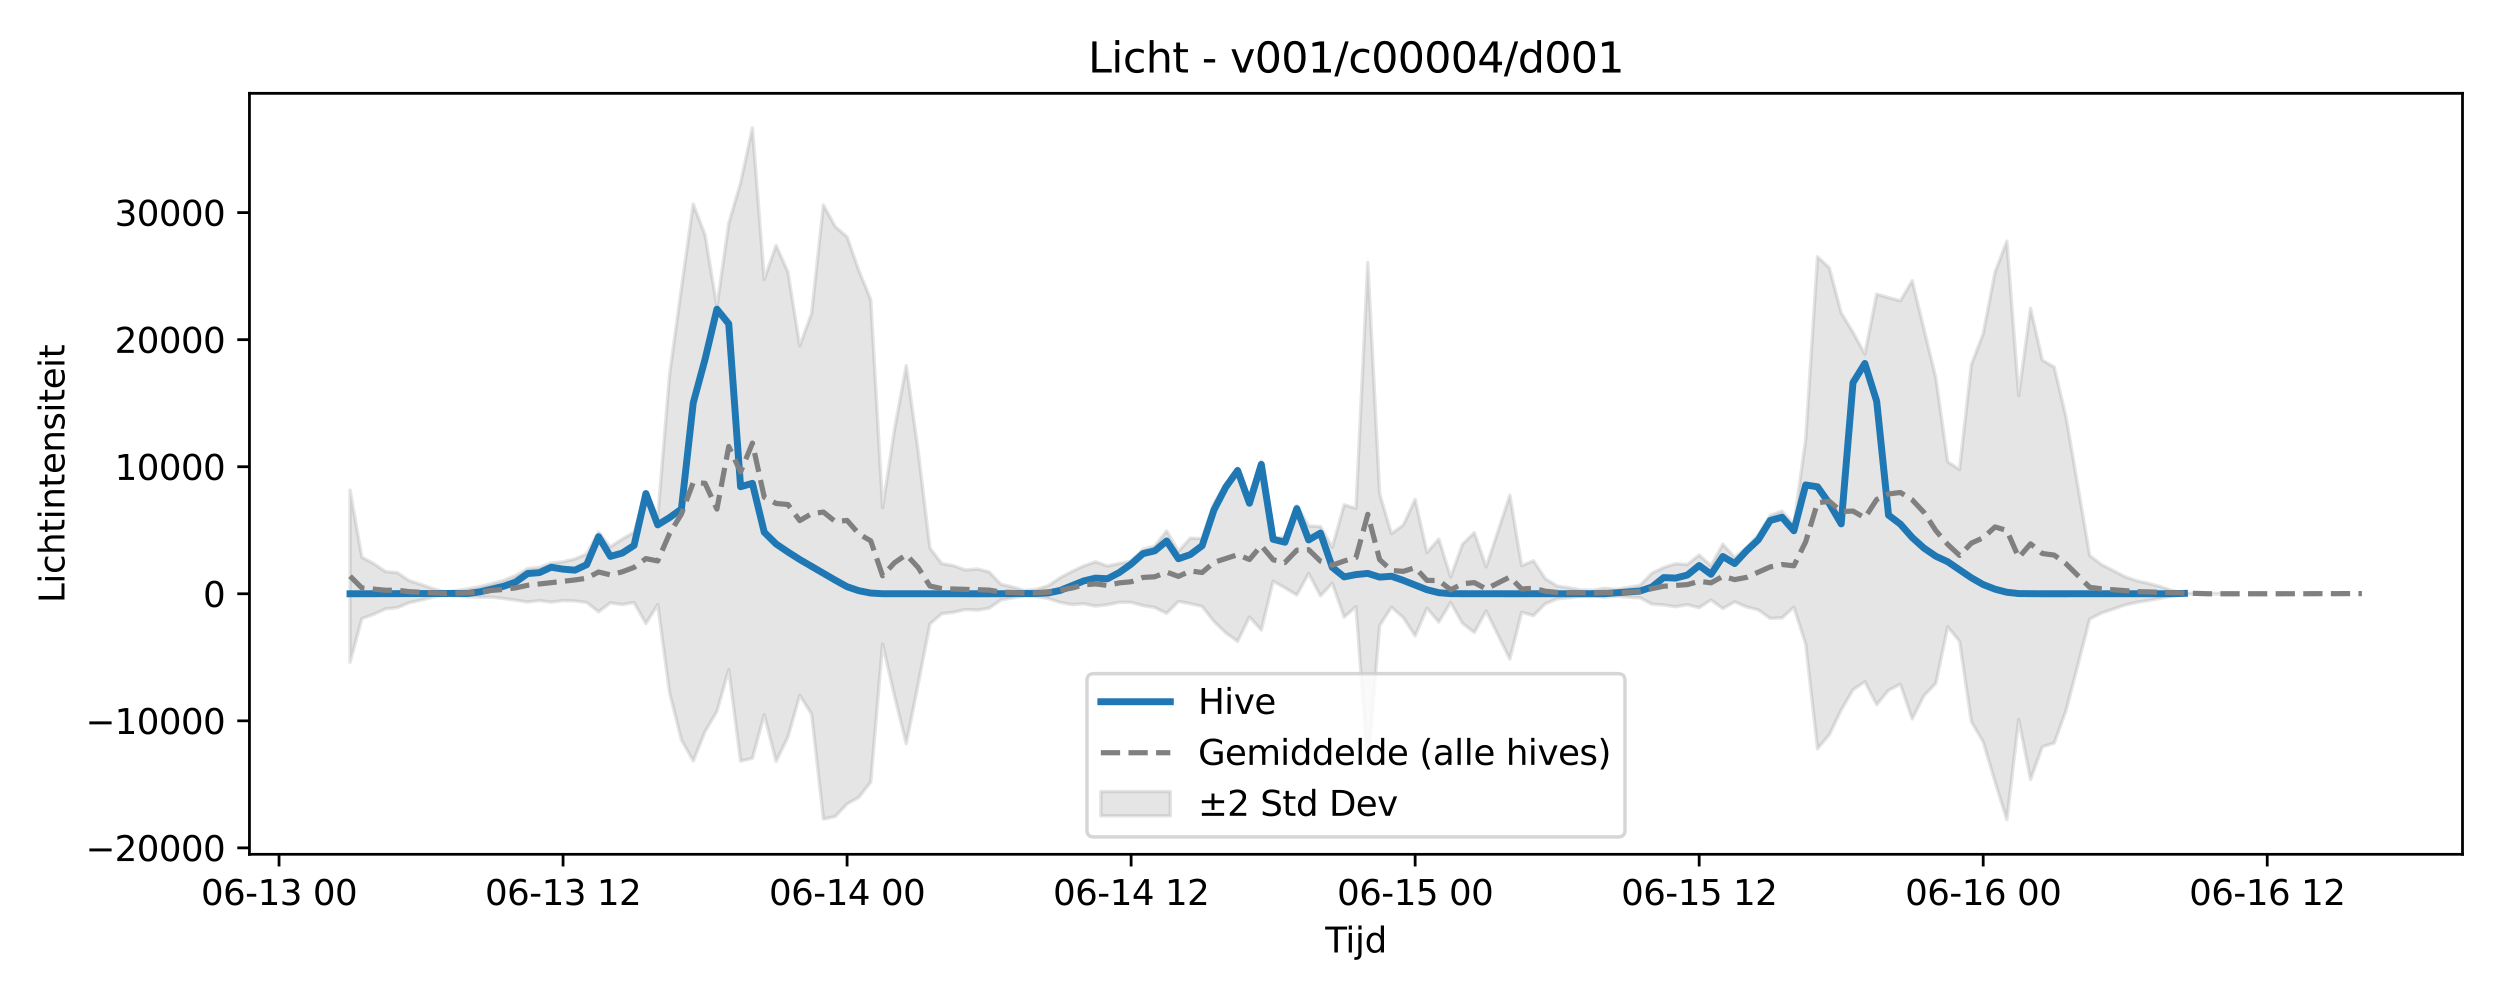 <?xml version="1.0" encoding="utf-8" standalone="no"?>
<!DOCTYPE svg PUBLIC "-//W3C//DTD SVG 1.1//EN"
  "http://www.w3.org/Graphics/SVG/1.1/DTD/svg11.dtd">
<svg xmlns:xlink="http://www.w3.org/1999/xlink" width="720pt" height="288pt" viewBox="0 0 720 288" xmlns="http://www.w3.org/2000/svg" version="1.1">
 <defs>
  <style type="text/css">*{stroke-linejoin: round; stroke-linecap: butt}</style>
 </defs>
 <g id="figure_1">
  <g id="patch_1">
   <path d="M 0 288 
L 720 288 
L 720 0 
L 0 0 
z
" style="fill: #ffffff"/>
  </g>
  <g id="axes_1">
   <g id="patch_2">
    <path d="M 71.84 246.04 
L 709.2 246.04 
L 709.2 26.88 
L 71.84 26.88 
z
" style="fill: #ffffff"/>
   </g>
   <g id="FillBetweenPolyCollection_1">
    <defs>
     <path id="mb78b9fa7a9" d="M 100.811 -146.852 
L 100.811 -97.282 
L 104.219 -109.828 
L 107.628 -111.067 
L 111.036 -112.64 
L 114.444 -112.983 
L 117.853 -114.409 
L 121.261 -115.175 
L 124.669 -116.007 
L 128.078 -116.716 
L 131.486 -116.398 
L 134.894 -116.103 
L 138.303 -116.001 
L 141.711 -116.004 
L 145.119 -115.608 
L 148.528 -115.15 
L 151.936 -114.607 
L 155.344 -115.034 
L 158.753 -114.586 
L 162.161 -115.025 
L 165.569 -114.914 
L 168.978 -114.485 
L 172.386 -111.802 
L 175.794 -114.393 
L 179.203 -113.871 
L 182.611 -114.471 
L 186.019 -108.402 
L 189.428 -113.844 
L 192.836 -88.526 
L 196.244 -74.927 
L 199.653 -68.831 
L 203.061 -77.322 
L 206.47 -83.095 
L 209.878 -95.159 
L 213.286 -68.815 
L 216.695 -69.615 
L 220.103 -82.157 
L 223.511 -68.717 
L 226.92 -75.696 
L 230.328 -87.739 
L 233.736 -82.357 
L 237.145 -52.114 
L 240.553 -52.85 
L 243.961 -56.476 
L 247.37 -58.406 
L 250.778 -62.764 
L 254.186 -102.553 
L 257.595 -87.657 
L 261.003 -73.811 
L 264.411 -90.868 
L 267.82 -108.293 
L 271.228 -111.249 
L 274.636 -111.657 
L 278.045 -112.465 
L 281.453 -112.277 
L 284.861 -112.837 
L 288.27 -115.204 
L 291.678 -115.826 
L 295.086 -116.408 
L 298.495 -116.193 
L 301.903 -115.619 
L 305.311 -114.51 
L 308.72 -113.882 
L 312.128 -114.115 
L 315.536 -113.449 
L 318.945 -113.812 
L 322.353 -114.546 
L 325.761 -114.527 
L 329.17 -113.594 
L 332.578 -113.034 
L 335.987 -111.357 
L 339.395 -114.795 
L 342.803 -114.133 
L 346.212 -113.36 
L 349.62 -109.018 
L 353.028 -105.74 
L 356.437 -103.287 
L 359.845 -110.305 
L 363.253 -106.567 
L 366.662 -120.597 
L 370.07 -118.691 
L 373.478 -116.632 
L 376.887 -122.823 
L 380.295 -116.417 
L 383.703 -120.019 
L 387.112 -110.26 
L 390.52 -113.27 
L 393.928 -67.323 
L 397.337 -107.828 
L 400.745 -113.127 
L 404.153 -110.115 
L 407.562 -104.866 
L 410.97 -112.834 
L 414.378 -108.847 
L 417.787 -114.494 
L 421.195 -108.473 
L 424.603 -105.835 
L 428.012 -112.025 
L 431.42 -105.126 
L 434.828 -98.221 
L 438.237 -111.646 
L 441.645 -110.712 
L 445.053 -114.119 
L 448.462 -115.518 
L 451.87 -115.862 
L 455.279 -116.3 
L 458.687 -116.429 
L 462.095 -116.037 
L 465.504 -116.308 
L 468.912 -116.024 
L 472.32 -115.837 
L 475.729 -114.032 
L 479.137 -113.764 
L 482.545 -113.264 
L 485.954 -113.837 
L 489.362 -112.989 
L 492.77 -115.201 
L 496.179 -112.732 
L 499.587 -114.671 
L 502.995 -113.214 
L 506.404 -112.343 
L 509.812 -109.905 
L 513.22 -110.032 
L 516.629 -113.126 
L 520.037 -102.522 
L 523.445 -72.358 
L 526.854 -76.423 
L 530.262 -83.498 
L 533.67 -89.34 
L 537.079 -91.664 
L 540.487 -85.027 
L 543.895 -89.199 
L 547.304 -90.948 
L 550.712 -80.945 
L 554.12 -87.661 
L 557.529 -91.208 
L 560.937 -107.455 
L 564.345 -103.319 
L 567.754 -80.175 
L 571.162 -74.315 
L 574.57 -62.859 
L 577.979 -51.922 
L 581.387 -80.749 
L 584.796 -63.518 
L 588.204 -72.924 
L 591.612 -73.999 
L 595.021 -83.41 
L 598.429 -96.496 
L 601.837 -109.714 
L 605.246 -111.455 
L 608.654 -112.597 
L 612.062 -113.771 
L 615.471 -114.54 
L 618.879 -115.073 
L 622.287 -115.706 
L 625.696 -116.449 
L 629.104 -116.897 
L 632.512 -116.987 
L 635.921 -116.985 
L 639.329 -116.941 
L 642.737 -116.976 
L 642.737 -117.032 
L 642.737 -117.032 
L 639.329 -117.089 
L 635.921 -117.009 
L 632.512 -117.006 
L 629.104 -117.231 
L 625.696 -117.88 
L 622.287 -119.023 
L 618.879 -119.945 
L 615.471 -120.715 
L 612.062 -121.87 
L 608.654 -123.647 
L 605.246 -125.374 
L 601.837 -128.009 
L 598.429 -148.009 
L 595.021 -167.841 
L 591.612 -182.27 
L 588.204 -184.25 
L 584.796 -199.224 
L 581.387 -174.085 
L 577.979 -218.525 
L 574.57 -209.624 
L 571.162 -191.938 
L 567.754 -182.992 
L 564.345 -152.771 
L 560.937 -154.982 
L 557.529 -179.134 
L 554.12 -193.163 
L 550.712 -207.154 
L 547.304 -201.388 
L 543.895 -202.279 
L 540.487 -203.268 
L 537.079 -186.039 
L 533.67 -192.27 
L 530.262 -197.89 
L 526.854 -210.835 
L 523.445 -214.059 
L 520.037 -161.422 
L 516.629 -136.971 
L 513.22 -140.811 
L 509.812 -139.556 
L 506.404 -134.033 
L 502.995 -130.223 
L 499.587 -127.481 
L 496.179 -131.285 
L 492.77 -125.094 
L 489.362 -128.168 
L 485.954 -125.429 
L 482.545 -125.637 
L 479.137 -124.562 
L 475.729 -122.905 
L 472.32 -119.403 
L 468.912 -118.825 
L 465.504 -118.254 
L 462.095 -118.574 
L 458.687 -118.008 
L 455.279 -118.11 
L 451.87 -118.717 
L 448.462 -119.227 
L 445.053 -121.343 
L 441.645 -126.498 
L 438.237 -125.085 
L 434.828 -145.397 
L 431.42 -134.981 
L 428.012 -124.755 
L 424.603 -134.585 
L 421.195 -131.283 
L 417.787 -121.802 
L 414.378 -132.756 
L 410.97 -128.858 
L 407.562 -144.171 
L 404.153 -136.782 
L 400.745 -134.305 
L 397.337 -145.815 
L 393.928 -212.404 
L 390.52 -141.585 
L 387.112 -142.604 
L 383.703 -130.409 
L 380.295 -136.338 
L 376.887 -136.565 
L 373.478 -142.457 
L 370.07 -133.342 
L 366.662 -132.97 
L 363.253 -155.178 
L 359.845 -143.417 
L 356.437 -153.21 
L 353.028 -148.602 
L 349.62 -143.059 
L 346.212 -132.862 
L 342.803 -132.995 
L 339.395 -129.194 
L 335.987 -135.124 
L 332.578 -130.746 
L 329.17 -129.803 
L 325.761 -126.371 
L 322.353 -125.733 
L 318.945 -124.98 
L 315.536 -126.221 
L 312.128 -125.012 
L 308.72 -123.407 
L 305.311 -121.597 
L 301.903 -119.325 
L 298.495 -118.283 
L 295.086 -117.918 
L 291.678 -118.929 
L 288.27 -119.719 
L 284.861 -123.284 
L 281.453 -124.131 
L 278.045 -123.845 
L 274.636 -125.068 
L 271.228 -125.685 
L 267.82 -130.17 
L 264.411 -158.275 
L 261.003 -182.695 
L 257.595 -164.187 
L 254.186 -141.786 
L 250.778 -201.685 
L 247.37 -210.047 
L 243.961 -219.761 
L 240.553 -222.739 
L 237.145 -228.947 
L 233.736 -197.763 
L 230.328 -188.39 
L 226.92 -209.694 
L 223.511 -217.291 
L 220.103 -207.518 
L 216.695 -251.158 
L 213.286 -235.33 
L 209.878 -223.653 
L 206.47 -199.673 
L 203.061 -220.295 
L 199.653 -229.239 
L 196.244 -204.941 
L 192.836 -180.18 
L 189.428 -139.042 
L 186.019 -145.845 
L 182.611 -134.733 
L 179.203 -132.755 
L 175.794 -130.493 
L 172.386 -134.732 
L 168.978 -128.459 
L 165.569 -127.032 
L 162.161 -126.207 
L 158.753 -125.833 
L 155.344 -124.583 
L 151.936 -124.26 
L 148.528 -122.249 
L 145.119 -120.879 
L 141.711 -119.949 
L 138.303 -119.041 
L 134.894 -118.452 
L 131.486 -117.914 
L 128.078 -117.494 
L 124.669 -118.482 
L 121.261 -119.662 
L 117.853 -120.783 
L 114.444 -123.062 
L 111.036 -123.377 
L 107.628 -125.683 
L 104.219 -127.506 
L 100.811 -146.852 
z
" style="stroke: #808080; stroke-opacity: 0.2"/>
    </defs>
    <g clip-path="url(#p5bc44a5dd1)">
     <use xlink:href="#mb78b9fa7a9" x="0" y="288" style="fill: #808080; fill-opacity: 0.2; stroke: #808080; stroke-opacity: 0.2"/>
    </g>
   </g>
   <g id="matplotlib.axis_1">
    <g id="xtick_1">
     <g id="line2d_1">
      <defs>
       <path id="m97592a1651" d="M 0 0 
L 0 3.5 
" style="stroke: #000000; stroke-width: 0.8"/>
      </defs>
      <g>
       <use xlink:href="#m97592a1651" x="80.361" y="246.04" style="stroke: #000000; stroke-width: 0.8"/>
      </g>
     </g>
     <g id="text_1">
      <!-- 06-13 00 -->
      <g transform="translate(57.88 260.638) scale(0.1 -0.1)">
       <defs>
        <path id="DejaVuSans-30" d="M 2034 4250 
Q 1547 4250 1301 3770 
Q 1056 3291 1056 2328 
Q 1056 1369 1301 889 
Q 1547 409 2034 409 
Q 2525 409 2770 889 
Q 3016 1369 3016 2328 
Q 3016 3291 2770 3770 
Q 2525 4250 2034 4250 
z
M 2034 4750 
Q 2819 4750 3233 4129 
Q 3647 3509 3647 2328 
Q 3647 1150 3233 529 
Q 2819 -91 2034 -91 
Q 1250 -91 836 529 
Q 422 1150 422 2328 
Q 422 3509 836 4129 
Q 1250 4750 2034 4750 
z
" transform="scale(0.016)"/>
        <path id="DejaVuSans-36" d="M 2113 2584 
Q 1688 2584 1439 2293 
Q 1191 2003 1191 1497 
Q 1191 994 1439 701 
Q 1688 409 2113 409 
Q 2538 409 2786 701 
Q 3034 994 3034 1497 
Q 3034 2003 2786 2293 
Q 2538 2584 2113 2584 
z
M 3366 4563 
L 3366 3988 
Q 3128 4100 2886 4159 
Q 2644 4219 2406 4219 
Q 1781 4219 1451 3797 
Q 1122 3375 1075 2522 
Q 1259 2794 1537 2939 
Q 1816 3084 2150 3084 
Q 2853 3084 3261 2657 
Q 3669 2231 3669 1497 
Q 3669 778 3244 343 
Q 2819 -91 2113 -91 
Q 1303 -91 875 529 
Q 447 1150 447 2328 
Q 447 3434 972 4092 
Q 1497 4750 2381 4750 
Q 2619 4750 2861 4703 
Q 3103 4656 3366 4563 
z
" transform="scale(0.016)"/>
        <path id="DejaVuSans-2d" d="M 313 2009 
L 1997 2009 
L 1997 1497 
L 313 1497 
L 313 2009 
z
" transform="scale(0.016)"/>
        <path id="DejaVuSans-31" d="M 794 531 
L 1825 531 
L 1825 4091 
L 703 3866 
L 703 4441 
L 1819 4666 
L 2450 4666 
L 2450 531 
L 3481 531 
L 3481 0 
L 794 0 
L 794 531 
z
" transform="scale(0.016)"/>
        <path id="DejaVuSans-33" d="M 2597 2516 
Q 3050 2419 3304 2112 
Q 3559 1806 3559 1356 
Q 3559 666 3084 287 
Q 2609 -91 1734 -91 
Q 1441 -91 1130 -33 
Q 819 25 488 141 
L 488 750 
Q 750 597 1062 519 
Q 1375 441 1716 441 
Q 2309 441 2620 675 
Q 2931 909 2931 1356 
Q 2931 1769 2642 2001 
Q 2353 2234 1838 2234 
L 1294 2234 
L 1294 2753 
L 1863 2753 
Q 2328 2753 2575 2939 
Q 2822 3125 2822 3475 
Q 2822 3834 2567 4026 
Q 2313 4219 1838 4219 
Q 1578 4219 1281 4162 
Q 984 4106 628 3988 
L 628 4550 
Q 988 4650 1302 4700 
Q 1616 4750 1894 4750 
Q 2613 4750 3031 4423 
Q 3450 4097 3450 3541 
Q 3450 3153 3228 2886 
Q 3006 2619 2597 2516 
z
" transform="scale(0.016)"/>
        <path id="DejaVuSans-20" transform="scale(0.016)"/>
       </defs>
       <use xlink:href="#DejaVuSans-30"/>
       <use xlink:href="#DejaVuSans-36" transform="translate(63.623 0)"/>
       <use xlink:href="#DejaVuSans-2d" transform="translate(127.246 0)"/>
       <use xlink:href="#DejaVuSans-31" transform="translate(163.33 0)"/>
       <use xlink:href="#DejaVuSans-33" transform="translate(226.953 0)"/>
       <use xlink:href="#DejaVuSans-20" transform="translate(290.576 0)"/>
       <use xlink:href="#DejaVuSans-30" transform="translate(322.363 0)"/>
       <use xlink:href="#DejaVuSans-30" transform="translate(385.986 0)"/>
      </g>
     </g>
    </g>
    <g id="xtick_2">
     <g id="line2d_2">
      <g>
       <use xlink:href="#m97592a1651" x="162.161" y="246.04" style="stroke: #000000; stroke-width: 0.8"/>
      </g>
     </g>
     <g id="text_2">
      <!-- 06-13 12 -->
      <g transform="translate(139.681 260.638) scale(0.1 -0.1)">
       <defs>
        <path id="DejaVuSans-32" d="M 1228 531 
L 3431 531 
L 3431 0 
L 469 0 
L 469 531 
Q 828 903 1448 1529 
Q 2069 2156 2228 2338 
Q 2531 2678 2651 2914 
Q 2772 3150 2772 3378 
Q 2772 3750 2511 3984 
Q 2250 4219 1831 4219 
Q 1534 4219 1204 4116 
Q 875 4013 500 3803 
L 500 4441 
Q 881 4594 1212 4672 
Q 1544 4750 1819 4750 
Q 2544 4750 2975 4387 
Q 3406 4025 3406 3419 
Q 3406 3131 3298 2873 
Q 3191 2616 2906 2266 
Q 2828 2175 2409 1742 
Q 1991 1309 1228 531 
z
" transform="scale(0.016)"/>
       </defs>
       <use xlink:href="#DejaVuSans-30"/>
       <use xlink:href="#DejaVuSans-36" transform="translate(63.623 0)"/>
       <use xlink:href="#DejaVuSans-2d" transform="translate(127.246 0)"/>
       <use xlink:href="#DejaVuSans-31" transform="translate(163.33 0)"/>
       <use xlink:href="#DejaVuSans-33" transform="translate(226.953 0)"/>
       <use xlink:href="#DejaVuSans-20" transform="translate(290.576 0)"/>
       <use xlink:href="#DejaVuSans-31" transform="translate(322.363 0)"/>
       <use xlink:href="#DejaVuSans-32" transform="translate(385.986 0)"/>
      </g>
     </g>
    </g>
    <g id="xtick_3">
     <g id="line2d_3">
      <g>
       <use xlink:href="#m97592a1651" x="243.961" y="246.04" style="stroke: #000000; stroke-width: 0.8"/>
      </g>
     </g>
     <g id="text_3">
      <!-- 06-14 00 -->
      <g transform="translate(221.481 260.638) scale(0.1 -0.1)">
       <defs>
        <path id="DejaVuSans-34" d="M 2419 4116 
L 825 1625 
L 2419 1625 
L 2419 4116 
z
M 2253 4666 
L 3047 4666 
L 3047 1625 
L 3713 1625 
L 3713 1100 
L 3047 1100 
L 3047 0 
L 2419 0 
L 2419 1100 
L 313 1100 
L 313 1709 
L 2253 4666 
z
" transform="scale(0.016)"/>
       </defs>
       <use xlink:href="#DejaVuSans-30"/>
       <use xlink:href="#DejaVuSans-36" transform="translate(63.623 0)"/>
       <use xlink:href="#DejaVuSans-2d" transform="translate(127.246 0)"/>
       <use xlink:href="#DejaVuSans-31" transform="translate(163.33 0)"/>
       <use xlink:href="#DejaVuSans-34" transform="translate(226.953 0)"/>
       <use xlink:href="#DejaVuSans-20" transform="translate(290.576 0)"/>
       <use xlink:href="#DejaVuSans-30" transform="translate(322.363 0)"/>
       <use xlink:href="#DejaVuSans-30" transform="translate(385.986 0)"/>
      </g>
     </g>
    </g>
    <g id="xtick_4">
     <g id="line2d_4">
      <g>
       <use xlink:href="#m97592a1651" x="325.761" y="246.04" style="stroke: #000000; stroke-width: 0.8"/>
      </g>
     </g>
     <g id="text_4">
      <!-- 06-14 12 -->
      <g transform="translate(303.281 260.638) scale(0.1 -0.1)">
       <use xlink:href="#DejaVuSans-30"/>
       <use xlink:href="#DejaVuSans-36" transform="translate(63.623 0)"/>
       <use xlink:href="#DejaVuSans-2d" transform="translate(127.246 0)"/>
       <use xlink:href="#DejaVuSans-31" transform="translate(163.33 0)"/>
       <use xlink:href="#DejaVuSans-34" transform="translate(226.953 0)"/>
       <use xlink:href="#DejaVuSans-20" transform="translate(290.576 0)"/>
       <use xlink:href="#DejaVuSans-31" transform="translate(322.363 0)"/>
       <use xlink:href="#DejaVuSans-32" transform="translate(385.986 0)"/>
      </g>
     </g>
    </g>
    <g id="xtick_5">
     <g id="line2d_5">
      <g>
       <use xlink:href="#m97592a1651" x="407.562" y="246.04" style="stroke: #000000; stroke-width: 0.8"/>
      </g>
     </g>
     <g id="text_5">
      <!-- 06-15 00 -->
      <g transform="translate(385.081 260.638) scale(0.1 -0.1)">
       <defs>
        <path id="DejaVuSans-35" d="M 691 4666 
L 3169 4666 
L 3169 4134 
L 1269 4134 
L 1269 2991 
Q 1406 3038 1543 3061 
Q 1681 3084 1819 3084 
Q 2600 3084 3056 2656 
Q 3513 2228 3513 1497 
Q 3513 744 3044 326 
Q 2575 -91 1722 -91 
Q 1428 -91 1123 -41 
Q 819 9 494 109 
L 494 744 
Q 775 591 1075 516 
Q 1375 441 1709 441 
Q 2250 441 2565 725 
Q 2881 1009 2881 1497 
Q 2881 1984 2565 2268 
Q 2250 2553 1709 2553 
Q 1456 2553 1204 2497 
Q 953 2441 691 2322 
L 691 4666 
z
" transform="scale(0.016)"/>
       </defs>
       <use xlink:href="#DejaVuSans-30"/>
       <use xlink:href="#DejaVuSans-36" transform="translate(63.623 0)"/>
       <use xlink:href="#DejaVuSans-2d" transform="translate(127.246 0)"/>
       <use xlink:href="#DejaVuSans-31" transform="translate(163.33 0)"/>
       <use xlink:href="#DejaVuSans-35" transform="translate(226.953 0)"/>
       <use xlink:href="#DejaVuSans-20" transform="translate(290.576 0)"/>
       <use xlink:href="#DejaVuSans-30" transform="translate(322.363 0)"/>
       <use xlink:href="#DejaVuSans-30" transform="translate(385.986 0)"/>
      </g>
     </g>
    </g>
    <g id="xtick_6">
     <g id="line2d_6">
      <g>
       <use xlink:href="#m97592a1651" x="489.362" y="246.04" style="stroke: #000000; stroke-width: 0.8"/>
      </g>
     </g>
     <g id="text_6">
      <!-- 06-15 12 -->
      <g transform="translate(466.881 260.638) scale(0.1 -0.1)">
       <use xlink:href="#DejaVuSans-30"/>
       <use xlink:href="#DejaVuSans-36" transform="translate(63.623 0)"/>
       <use xlink:href="#DejaVuSans-2d" transform="translate(127.246 0)"/>
       <use xlink:href="#DejaVuSans-31" transform="translate(163.33 0)"/>
       <use xlink:href="#DejaVuSans-35" transform="translate(226.953 0)"/>
       <use xlink:href="#DejaVuSans-20" transform="translate(290.576 0)"/>
       <use xlink:href="#DejaVuSans-31" transform="translate(322.363 0)"/>
       <use xlink:href="#DejaVuSans-32" transform="translate(385.986 0)"/>
      </g>
     </g>
    </g>
    <g id="xtick_7">
     <g id="line2d_7">
      <g>
       <use xlink:href="#m97592a1651" x="571.162" y="246.04" style="stroke: #000000; stroke-width: 0.8"/>
      </g>
     </g>
     <g id="text_7">
      <!-- 06-16 00 -->
      <g transform="translate(548.682 260.638) scale(0.1 -0.1)">
       <use xlink:href="#DejaVuSans-30"/>
       <use xlink:href="#DejaVuSans-36" transform="translate(63.623 0)"/>
       <use xlink:href="#DejaVuSans-2d" transform="translate(127.246 0)"/>
       <use xlink:href="#DejaVuSans-31" transform="translate(163.33 0)"/>
       <use xlink:href="#DejaVuSans-36" transform="translate(226.953 0)"/>
       <use xlink:href="#DejaVuSans-20" transform="translate(290.576 0)"/>
       <use xlink:href="#DejaVuSans-30" transform="translate(322.363 0)"/>
       <use xlink:href="#DejaVuSans-30" transform="translate(385.986 0)"/>
      </g>
     </g>
    </g>
    <g id="xtick_8">
     <g id="line2d_8">
      <g>
       <use xlink:href="#m97592a1651" x="652.962" y="246.04" style="stroke: #000000; stroke-width: 0.8"/>
      </g>
     </g>
     <g id="text_8">
      <!-- 06-16 12 -->
      <g transform="translate(630.482 260.638) scale(0.1 -0.1)">
       <use xlink:href="#DejaVuSans-30"/>
       <use xlink:href="#DejaVuSans-36" transform="translate(63.623 0)"/>
       <use xlink:href="#DejaVuSans-2d" transform="translate(127.246 0)"/>
       <use xlink:href="#DejaVuSans-31" transform="translate(163.33 0)"/>
       <use xlink:href="#DejaVuSans-36" transform="translate(226.953 0)"/>
       <use xlink:href="#DejaVuSans-20" transform="translate(290.576 0)"/>
       <use xlink:href="#DejaVuSans-31" transform="translate(322.363 0)"/>
       <use xlink:href="#DejaVuSans-32" transform="translate(385.986 0)"/>
      </g>
     </g>
    </g>
    <g id="text_9">
     <!-- Tijd -->
     <g transform="translate(381.67 274.317) scale(0.1 -0.1)">
      <defs>
       <path id="DejaVuSans-54" d="M -19 4666 
L 3928 4666 
L 3928 4134 
L 2272 4134 
L 2272 0 
L 1638 0 
L 1638 4134 
L -19 4134 
L -19 4666 
z
" transform="scale(0.016)"/>
       <path id="DejaVuSans-69" d="M 603 3500 
L 1178 3500 
L 1178 0 
L 603 0 
L 603 3500 
z
M 603 4863 
L 1178 4863 
L 1178 4134 
L 603 4134 
L 603 4863 
z
" transform="scale(0.016)"/>
       <path id="DejaVuSans-6a" d="M 603 3500 
L 1178 3500 
L 1178 -63 
Q 1178 -731 923 -1031 
Q 669 -1331 103 -1331 
L -116 -1331 
L -116 -844 
L 38 -844 
Q 366 -844 484 -692 
Q 603 -541 603 -63 
L 603 3500 
z
M 603 4863 
L 1178 4863 
L 1178 4134 
L 603 4134 
L 603 4863 
z
" transform="scale(0.016)"/>
       <path id="DejaVuSans-64" d="M 2906 2969 
L 2906 4863 
L 3481 4863 
L 3481 0 
L 2906 0 
L 2906 525 
Q 2725 213 2448 61 
Q 2172 -91 1784 -91 
Q 1150 -91 751 415 
Q 353 922 353 1747 
Q 353 2572 751 3078 
Q 1150 3584 1784 3584 
Q 2172 3584 2448 3432 
Q 2725 3281 2906 2969 
z
M 947 1747 
Q 947 1113 1208 752 
Q 1469 391 1925 391 
Q 2381 391 2643 752 
Q 2906 1113 2906 1747 
Q 2906 2381 2643 2742 
Q 2381 3103 1925 3103 
Q 1469 3103 1208 2742 
Q 947 2381 947 1747 
z
" transform="scale(0.016)"/>
      </defs>
      <use xlink:href="#DejaVuSans-54"/>
      <use xlink:href="#DejaVuSans-69" transform="translate(57.959 0)"/>
      <use xlink:href="#DejaVuSans-6a" transform="translate(85.742 0)"/>
      <use xlink:href="#DejaVuSans-64" transform="translate(113.525 0)"/>
     </g>
    </g>
   </g>
   <g id="matplotlib.axis_2">
    <g id="ytick_1">
     <g id="line2d_9">
      <defs>
       <path id="m4b5d309093" d="M 0 0 
L -3.5 0 
" style="stroke: #000000; stroke-width: 0.8"/>
      </defs>
      <g>
       <use xlink:href="#m4b5d309093" x="71.84" y="244.191" style="stroke: #000000; stroke-width: 0.8"/>
      </g>
     </g>
     <g id="text_10">
      <!-- −20000 -->
      <g transform="translate(24.648 247.991) scale(0.1 -0.1)">
       <defs>
        <path id="DejaVuSans-2212" d="M 678 2272 
L 4684 2272 
L 4684 1741 
L 678 1741 
L 678 2272 
z
" transform="scale(0.016)"/>
       </defs>
       <use xlink:href="#DejaVuSans-2212"/>
       <use xlink:href="#DejaVuSans-32" transform="translate(83.789 0)"/>
       <use xlink:href="#DejaVuSans-30" transform="translate(147.412 0)"/>
       <use xlink:href="#DejaVuSans-30" transform="translate(211.035 0)"/>
       <use xlink:href="#DejaVuSans-30" transform="translate(274.658 0)"/>
       <use xlink:href="#DejaVuSans-30" transform="translate(338.281 0)"/>
      </g>
     </g>
    </g>
    <g id="ytick_2">
     <g id="line2d_10">
      <g>
       <use xlink:href="#m4b5d309093" x="71.84" y="207.599" style="stroke: #000000; stroke-width: 0.8"/>
      </g>
     </g>
     <g id="text_11">
      <!-- −10000 -->
      <g transform="translate(24.648 211.398) scale(0.1 -0.1)">
       <use xlink:href="#DejaVuSans-2212"/>
       <use xlink:href="#DejaVuSans-31" transform="translate(83.789 0)"/>
       <use xlink:href="#DejaVuSans-30" transform="translate(147.412 0)"/>
       <use xlink:href="#DejaVuSans-30" transform="translate(211.035 0)"/>
       <use xlink:href="#DejaVuSans-30" transform="translate(274.658 0)"/>
       <use xlink:href="#DejaVuSans-30" transform="translate(338.281 0)"/>
      </g>
     </g>
    </g>
    <g id="ytick_3">
     <g id="line2d_11">
      <g>
       <use xlink:href="#m4b5d309093" x="71.84" y="171.006" style="stroke: #000000; stroke-width: 0.8"/>
      </g>
     </g>
     <g id="text_12">
      <!-- 0 -->
      <g transform="translate(58.477 174.805) scale(0.1 -0.1)">
       <use xlink:href="#DejaVuSans-30"/>
      </g>
     </g>
    </g>
    <g id="ytick_4">
     <g id="line2d_12">
      <g>
       <use xlink:href="#m4b5d309093" x="71.84" y="134.413" style="stroke: #000000; stroke-width: 0.8"/>
      </g>
     </g>
     <g id="text_13">
      <!-- 10000 -->
      <g transform="translate(33.028 138.213) scale(0.1 -0.1)">
       <use xlink:href="#DejaVuSans-31"/>
       <use xlink:href="#DejaVuSans-30" transform="translate(63.623 0)"/>
       <use xlink:href="#DejaVuSans-30" transform="translate(127.246 0)"/>
       <use xlink:href="#DejaVuSans-30" transform="translate(190.869 0)"/>
       <use xlink:href="#DejaVuSans-30" transform="translate(254.492 0)"/>
      </g>
     </g>
    </g>
    <g id="ytick_5">
     <g id="line2d_13">
      <g>
       <use xlink:href="#m4b5d309093" x="71.84" y="97.821" style="stroke: #000000; stroke-width: 0.8"/>
      </g>
     </g>
     <g id="text_14">
      <!-- 20000 -->
      <g transform="translate(33.028 101.62) scale(0.1 -0.1)">
       <use xlink:href="#DejaVuSans-32"/>
       <use xlink:href="#DejaVuSans-30" transform="translate(63.623 0)"/>
       <use xlink:href="#DejaVuSans-30" transform="translate(127.246 0)"/>
       <use xlink:href="#DejaVuSans-30" transform="translate(190.869 0)"/>
       <use xlink:href="#DejaVuSans-30" transform="translate(254.492 0)"/>
      </g>
     </g>
    </g>
    <g id="ytick_6">
     <g id="line2d_14">
      <g>
       <use xlink:href="#m4b5d309093" x="71.84" y="61.228" style="stroke: #000000; stroke-width: 0.8"/>
      </g>
     </g>
     <g id="text_15">
      <!-- 30000 -->
      <g transform="translate(33.028 65.027) scale(0.1 -0.1)">
       <use xlink:href="#DejaVuSans-33"/>
       <use xlink:href="#DejaVuSans-30" transform="translate(63.623 0)"/>
       <use xlink:href="#DejaVuSans-30" transform="translate(127.246 0)"/>
       <use xlink:href="#DejaVuSans-30" transform="translate(190.869 0)"/>
       <use xlink:href="#DejaVuSans-30" transform="translate(254.492 0)"/>
      </g>
     </g>
    </g>
    <g id="text_16">
     <!-- Lichtintensiteit -->
     <g transform="translate(18.568 173.656) rotate(-90) scale(0.1 -0.1)">
      <defs>
       <path id="DejaVuSans-4c" d="M 628 4666 
L 1259 4666 
L 1259 531 
L 3531 531 
L 3531 0 
L 628 0 
L 628 4666 
z
" transform="scale(0.016)"/>
       <path id="DejaVuSans-63" d="M 3122 3366 
L 3122 2828 
Q 2878 2963 2633 3030 
Q 2388 3097 2138 3097 
Q 1578 3097 1268 2742 
Q 959 2388 959 1747 
Q 959 1106 1268 751 
Q 1578 397 2138 397 
Q 2388 397 2633 464 
Q 2878 531 3122 666 
L 3122 134 
Q 2881 22 2623 -34 
Q 2366 -91 2075 -91 
Q 1284 -91 818 406 
Q 353 903 353 1747 
Q 353 2603 823 3093 
Q 1294 3584 2113 3584 
Q 2378 3584 2631 3529 
Q 2884 3475 3122 3366 
z
" transform="scale(0.016)"/>
       <path id="DejaVuSans-68" d="M 3513 2113 
L 3513 0 
L 2938 0 
L 2938 2094 
Q 2938 2591 2744 2837 
Q 2550 3084 2163 3084 
Q 1697 3084 1428 2787 
Q 1159 2491 1159 1978 
L 1159 0 
L 581 0 
L 581 4863 
L 1159 4863 
L 1159 2956 
Q 1366 3272 1645 3428 
Q 1925 3584 2291 3584 
Q 2894 3584 3203 3211 
Q 3513 2838 3513 2113 
z
" transform="scale(0.016)"/>
       <path id="DejaVuSans-74" d="M 1172 4494 
L 1172 3500 
L 2356 3500 
L 2356 3053 
L 1172 3053 
L 1172 1153 
Q 1172 725 1289 603 
Q 1406 481 1766 481 
L 2356 481 
L 2356 0 
L 1766 0 
Q 1100 0 847 248 
Q 594 497 594 1153 
L 594 3053 
L 172 3053 
L 172 3500 
L 594 3500 
L 594 4494 
L 1172 4494 
z
" transform="scale(0.016)"/>
       <path id="DejaVuSans-6e" d="M 3513 2113 
L 3513 0 
L 2938 0 
L 2938 2094 
Q 2938 2591 2744 2837 
Q 2550 3084 2163 3084 
Q 1697 3084 1428 2787 
Q 1159 2491 1159 1978 
L 1159 0 
L 581 0 
L 581 3500 
L 1159 3500 
L 1159 2956 
Q 1366 3272 1645 3428 
Q 1925 3584 2291 3584 
Q 2894 3584 3203 3211 
Q 3513 2838 3513 2113 
z
" transform="scale(0.016)"/>
       <path id="DejaVuSans-65" d="M 3597 1894 
L 3597 1613 
L 953 1613 
Q 991 1019 1311 708 
Q 1631 397 2203 397 
Q 2534 397 2845 478 
Q 3156 559 3463 722 
L 3463 178 
Q 3153 47 2828 -22 
Q 2503 -91 2169 -91 
Q 1331 -91 842 396 
Q 353 884 353 1716 
Q 353 2575 817 3079 
Q 1281 3584 2069 3584 
Q 2775 3584 3186 3129 
Q 3597 2675 3597 1894 
z
M 3022 2063 
Q 3016 2534 2758 2815 
Q 2500 3097 2075 3097 
Q 1594 3097 1305 2825 
Q 1016 2553 972 2059 
L 3022 2063 
z
" transform="scale(0.016)"/>
       <path id="DejaVuSans-73" d="M 2834 3397 
L 2834 2853 
Q 2591 2978 2328 3040 
Q 2066 3103 1784 3103 
Q 1356 3103 1142 2972 
Q 928 2841 928 2578 
Q 928 2378 1081 2264 
Q 1234 2150 1697 2047 
L 1894 2003 
Q 2506 1872 2764 1633 
Q 3022 1394 3022 966 
Q 3022 478 2636 193 
Q 2250 -91 1575 -91 
Q 1294 -91 989 -36 
Q 684 19 347 128 
L 347 722 
Q 666 556 975 473 
Q 1284 391 1588 391 
Q 1994 391 2212 530 
Q 2431 669 2431 922 
Q 2431 1156 2273 1281 
Q 2116 1406 1581 1522 
L 1381 1569 
Q 847 1681 609 1914 
Q 372 2147 372 2553 
Q 372 3047 722 3315 
Q 1072 3584 1716 3584 
Q 2034 3584 2315 3537 
Q 2597 3491 2834 3397 
z
" transform="scale(0.016)"/>
      </defs>
      <use xlink:href="#DejaVuSans-4c"/>
      <use xlink:href="#DejaVuSans-69" transform="translate(55.713 0)"/>
      <use xlink:href="#DejaVuSans-63" transform="translate(83.496 0)"/>
      <use xlink:href="#DejaVuSans-68" transform="translate(138.477 0)"/>
      <use xlink:href="#DejaVuSans-74" transform="translate(201.855 0)"/>
      <use xlink:href="#DejaVuSans-69" transform="translate(241.064 0)"/>
      <use xlink:href="#DejaVuSans-6e" transform="translate(268.848 0)"/>
      <use xlink:href="#DejaVuSans-74" transform="translate(332.227 0)"/>
      <use xlink:href="#DejaVuSans-65" transform="translate(371.436 0)"/>
      <use xlink:href="#DejaVuSans-6e" transform="translate(432.959 0)"/>
      <use xlink:href="#DejaVuSans-73" transform="translate(496.338 0)"/>
      <use xlink:href="#DejaVuSans-69" transform="translate(548.438 0)"/>
      <use xlink:href="#DejaVuSans-74" transform="translate(576.221 0)"/>
      <use xlink:href="#DejaVuSans-65" transform="translate(615.43 0)"/>
      <use xlink:href="#DejaVuSans-69" transform="translate(676.953 0)"/>
      <use xlink:href="#DejaVuSans-74" transform="translate(704.736 0)"/>
     </g>
    </g>
   </g>
   <g id="line2d_15">
    <path d="M 100.811 171.006 
L 134.894 170.91 
L 138.303 170.441 
L 145.119 168.826 
L 148.528 167.609 
L 151.936 165.188 
L 155.344 164.915 
L 158.753 163.363 
L 162.161 163.912 
L 165.569 164.203 
L 168.978 162.617 
L 172.386 154.579 
L 175.794 160.242 
L 179.203 159.288 
L 182.611 157.077 
L 186.019 142.147 
L 189.428 151.16 
L 192.836 149.058 
L 196.244 146.606 
L 199.653 116.033 
L 203.061 103.442 
L 206.47 89.054 
L 209.878 93.261 
L 213.286 140.178 
L 216.695 139.206 
L 220.103 153.283 
L 223.511 156.657 
L 226.92 158.966 
L 230.328 161.14 
L 240.553 167.088 
L 243.961 168.979 
L 247.37 170.13 
L 250.778 170.799 
L 254.186 170.993 
L 284.861 171.006 
L 298.495 170.927 
L 301.903 170.762 
L 305.311 170.05 
L 312.128 167.299 
L 315.536 166.494 
L 318.945 166.684 
L 322.353 164.889 
L 325.761 162.462 
L 329.17 159.449 
L 332.578 158.643 
L 335.987 155.802 
L 339.395 160.917 
L 342.803 159.728 
L 346.212 157.167 
L 349.62 146.865 
L 353.028 140.286 
L 356.437 135.506 
L 359.845 144.928 
L 363.253 133.746 
L 366.662 155.321 
L 370.07 156.156 
L 373.478 146.503 
L 376.887 155.501 
L 380.295 153.518 
L 383.703 163.393 
L 387.112 166.145 
L 390.52 165.477 
L 393.928 165.142 
L 397.337 166.209 
L 400.745 165.968 
L 404.153 167.15 
L 410.97 169.846 
L 414.378 170.699 
L 417.787 170.98 
L 434.828 171.006 
L 462.095 170.984 
L 472.32 170.217 
L 475.729 169.065 
L 479.137 166.346 
L 482.545 166.484 
L 485.954 165.617 
L 489.362 162.871 
L 492.77 165.388 
L 496.179 160.271 
L 499.587 162.301 
L 502.995 158.622 
L 506.404 155.428 
L 509.812 149.907 
L 513.22 148.956 
L 516.629 152.859 
L 520.037 139.667 
L 523.445 140.196 
L 526.854 145.015 
L 530.262 150.878 
L 533.67 110.182 
L 537.079 104.685 
L 540.487 115.58 
L 543.895 148.36 
L 547.304 150.942 
L 550.712 154.81 
L 554.12 157.868 
L 557.529 160.198 
L 560.937 161.784 
L 567.754 166.408 
L 571.162 168.358 
L 574.57 169.682 
L 577.979 170.571 
L 581.387 170.946 
L 588.204 171.006 
L 625.696 170.993 
L 629.104 170.89 
L 629.104 170.89 
" clip-path="url(#p5bc44a5dd1)" style="fill: none; stroke: #1f77b4; stroke-width: 2; stroke-linecap: square"/>
   </g>
   <g id="line2d_16">
    <path d="M 100.811 165.933 
L 104.219 169.333 
L 111.036 169.992 
L 114.444 169.977 
L 117.853 170.404 
L 128.078 170.895 
L 134.894 170.723 
L 138.303 170.479 
L 141.711 170.023 
L 145.119 169.757 
L 148.528 169.301 
L 151.936 168.567 
L 165.569 167.027 
L 168.978 166.528 
L 172.386 164.733 
L 175.794 165.557 
L 179.203 164.687 
L 182.611 163.398 
L 186.019 160.877 
L 189.428 161.557 
L 192.836 153.647 
L 196.244 148.066 
L 199.653 138.965 
L 203.061 139.192 
L 206.47 146.616 
L 209.878 128.594 
L 213.286 135.928 
L 216.695 127.614 
L 220.103 143.163 
L 223.511 144.996 
L 226.92 145.305 
L 230.328 149.936 
L 233.736 147.94 
L 237.145 147.47 
L 240.553 150.206 
L 243.961 149.881 
L 247.37 153.773 
L 250.778 155.776 
L 254.186 165.83 
L 257.595 162.078 
L 261.003 159.747 
L 264.411 163.429 
L 267.82 168.768 
L 271.228 169.533 
L 284.861 169.94 
L 288.27 170.538 
L 291.678 170.622 
L 295.086 170.837 
L 298.495 170.762 
L 301.903 170.528 
L 308.72 169.356 
L 312.128 168.437 
L 315.536 168.165 
L 318.945 168.604 
L 322.353 167.861 
L 325.761 167.551 
L 329.17 166.301 
L 332.578 166.11 
L 335.987 164.759 
L 339.395 166.006 
L 342.803 164.436 
L 346.212 164.889 
L 349.62 161.962 
L 356.437 159.751 
L 359.845 161.139 
L 363.253 157.128 
L 366.662 161.217 
L 370.07 161.984 
L 373.478 158.455 
L 376.887 158.306 
L 380.295 161.622 
L 383.703 162.786 
L 387.112 161.568 
L 390.52 160.573 
L 393.928 148.136 
L 397.337 161.178 
L 400.745 164.284 
L 404.153 164.552 
L 407.562 163.482 
L 410.97 167.154 
L 414.378 167.198 
L 417.787 169.852 
L 421.195 168.122 
L 424.603 167.79 
L 428.012 169.61 
L 434.828 166.191 
L 438.237 169.635 
L 441.645 169.395 
L 445.053 170.269 
L 448.462 170.627 
L 458.687 170.782 
L 462.095 170.694 
L 465.504 170.719 
L 472.32 170.38 
L 475.729 169.531 
L 479.137 168.837 
L 485.954 168.367 
L 489.362 167.422 
L 492.77 167.853 
L 496.179 165.991 
L 499.587 166.924 
L 502.995 166.282 
L 509.812 163.269 
L 513.22 162.578 
L 516.629 162.951 
L 520.037 156.028 
L 523.445 144.791 
L 526.854 144.371 
L 530.262 147.306 
L 533.67 147.195 
L 537.079 149.149 
L 540.487 143.852 
L 543.895 142.261 
L 547.304 141.832 
L 550.712 143.951 
L 554.12 147.588 
L 557.529 152.829 
L 560.937 156.782 
L 564.345 159.955 
L 567.754 156.417 
L 571.162 154.874 
L 574.57 151.758 
L 577.979 152.776 
L 581.387 160.583 
L 584.796 156.629 
L 588.204 159.413 
L 591.612 159.866 
L 595.021 162.374 
L 601.837 169.139 
L 605.246 169.585 
L 615.471 170.373 
L 635.921 171.003 
L 656.371 171.006 
L 680.229 170.954 
L 680.229 170.954 
" clip-path="url(#p5bc44a5dd1)" style="fill: none; stroke-dasharray: 5.55,2.4; stroke-dashoffset: 0; stroke: #808080; stroke-width: 1.5"/>
   </g>
   <g id="patch_3">
    <path d="M 71.84 246.04 
L 71.84 26.88 
" style="fill: none; stroke: #000000; stroke-width: 0.8; stroke-linejoin: miter; stroke-linecap: square"/>
   </g>
   <g id="patch_4">
    <path d="M 709.2 246.04 
L 709.2 26.88 
" style="fill: none; stroke: #000000; stroke-width: 0.8; stroke-linejoin: miter; stroke-linecap: square"/>
   </g>
   <g id="patch_5">
    <path d="M 71.84 246.04 
L 709.2 246.04 
" style="fill: none; stroke: #000000; stroke-width: 0.8; stroke-linejoin: miter; stroke-linecap: square"/>
   </g>
   <g id="patch_6">
    <path d="M 71.84 26.88 
L 709.2 26.88 
" style="fill: none; stroke: #000000; stroke-width: 0.8; stroke-linejoin: miter; stroke-linecap: square"/>
   </g>
   <g id="text_17">
    <!-- Licht - v001/c00004/d001 -->
    <g transform="translate(313.383 20.88) scale(0.12 -0.12)">
     <defs>
      <path id="DejaVuSans-76" d="M 191 3500 
L 800 3500 
L 1894 563 
L 2988 3500 
L 3597 3500 
L 2284 0 
L 1503 0 
L 191 3500 
z
" transform="scale(0.016)"/>
      <path id="DejaVuSans-2f" d="M 1625 4666 
L 2156 4666 
L 531 -594 
L 0 -594 
L 1625 4666 
z
" transform="scale(0.016)"/>
     </defs>
     <use xlink:href="#DejaVuSans-4c"/>
     <use xlink:href="#DejaVuSans-69" transform="translate(55.713 0)"/>
     <use xlink:href="#DejaVuSans-63" transform="translate(83.496 0)"/>
     <use xlink:href="#DejaVuSans-68" transform="translate(138.477 0)"/>
     <use xlink:href="#DejaVuSans-74" transform="translate(201.855 0)"/>
     <use xlink:href="#DejaVuSans-20" transform="translate(241.064 0)"/>
     <use xlink:href="#DejaVuSans-2d" transform="translate(272.852 0)"/>
     <use xlink:href="#DejaVuSans-20" transform="translate(308.936 0)"/>
     <use xlink:href="#DejaVuSans-76" transform="translate(340.723 0)"/>
     <use xlink:href="#DejaVuSans-30" transform="translate(399.902 0)"/>
     <use xlink:href="#DejaVuSans-30" transform="translate(463.525 0)"/>
     <use xlink:href="#DejaVuSans-31" transform="translate(527.148 0)"/>
     <use xlink:href="#DejaVuSans-2f" transform="translate(590.771 0)"/>
     <use xlink:href="#DejaVuSans-63" transform="translate(624.463 0)"/>
     <use xlink:href="#DejaVuSans-30" transform="translate(679.443 0)"/>
     <use xlink:href="#DejaVuSans-30" transform="translate(743.066 0)"/>
     <use xlink:href="#DejaVuSans-30" transform="translate(806.689 0)"/>
     <use xlink:href="#DejaVuSans-30" transform="translate(870.312 0)"/>
     <use xlink:href="#DejaVuSans-34" transform="translate(933.936 0)"/>
     <use xlink:href="#DejaVuSans-2f" transform="translate(997.559 0)"/>
     <use xlink:href="#DejaVuSans-64" transform="translate(1031.25 0)"/>
     <use xlink:href="#DejaVuSans-30" transform="translate(1094.727 0)"/>
     <use xlink:href="#DejaVuSans-30" transform="translate(1158.35 0)"/>
     <use xlink:href="#DejaVuSans-31" transform="translate(1221.973 0)"/>
    </g>
   </g>
   <g id="legend_1">
    <g id="patch_7">
     <path d="M 315.048 241.04 
L 465.992 241.04 
Q 467.992 241.04 467.992 239.04 
L 467.992 196.006 
Q 467.992 194.006 465.992 194.006 
L 315.048 194.006 
Q 313.048 194.006 313.048 196.006 
L 313.048 239.04 
Q 313.048 241.04 315.048 241.04 
z
" style="fill: #ffffff; opacity: 0.8; stroke: #cccccc; stroke-linejoin: miter"/>
    </g>
    <g id="line2d_17">
     <path d="M 317.048 202.104 
L 327.048 202.104 
L 337.048 202.104 
" style="fill: none; stroke: #1f77b4; stroke-width: 2; stroke-linecap: square"/>
    </g>
    <g id="text_18">
     <!-- Hive -->
     <g transform="translate(345.048 205.604) scale(0.1 -0.1)">
      <defs>
       <path id="DejaVuSans-48" d="M 628 4666 
L 1259 4666 
L 1259 2753 
L 3553 2753 
L 3553 4666 
L 4184 4666 
L 4184 0 
L 3553 0 
L 3553 2222 
L 1259 2222 
L 1259 0 
L 628 0 
L 628 4666 
z
" transform="scale(0.016)"/>
      </defs>
      <use xlink:href="#DejaVuSans-48"/>
      <use xlink:href="#DejaVuSans-69" transform="translate(75.195 0)"/>
      <use xlink:href="#DejaVuSans-76" transform="translate(102.979 0)"/>
      <use xlink:href="#DejaVuSans-65" transform="translate(162.158 0)"/>
     </g>
    </g>
    <g id="line2d_18">
     <path d="M 317.048 216.782 
L 327.048 216.782 
L 337.048 216.782 
" style="fill: none; stroke-dasharray: 5.55,2.4; stroke-dashoffset: 0; stroke: #808080; stroke-width: 1.5"/>
    </g>
    <g id="text_19">
     <!-- Gemiddelde (alle hives) -->
     <g transform="translate(345.048 220.282) scale(0.1 -0.1)">
      <defs>
       <path id="DejaVuSans-47" d="M 3809 666 
L 3809 1919 
L 2778 1919 
L 2778 2438 
L 4434 2438 
L 4434 434 
Q 4069 175 3628 42 
Q 3188 -91 2688 -91 
Q 1594 -91 976 548 
Q 359 1188 359 2328 
Q 359 3472 976 4111 
Q 1594 4750 2688 4750 
Q 3144 4750 3555 4637 
Q 3966 4525 4313 4306 
L 4313 3634 
Q 3963 3931 3569 4081 
Q 3175 4231 2741 4231 
Q 1884 4231 1454 3753 
Q 1025 3275 1025 2328 
Q 1025 1384 1454 906 
Q 1884 428 2741 428 
Q 3075 428 3337 486 
Q 3600 544 3809 666 
z
" transform="scale(0.016)"/>
       <path id="DejaVuSans-6d" d="M 3328 2828 
Q 3544 3216 3844 3400 
Q 4144 3584 4550 3584 
Q 5097 3584 5394 3201 
Q 5691 2819 5691 2113 
L 5691 0 
L 5113 0 
L 5113 2094 
Q 5113 2597 4934 2840 
Q 4756 3084 4391 3084 
Q 3944 3084 3684 2787 
Q 3425 2491 3425 1978 
L 3425 0 
L 2847 0 
L 2847 2094 
Q 2847 2600 2669 2842 
Q 2491 3084 2119 3084 
Q 1678 3084 1418 2786 
Q 1159 2488 1159 1978 
L 1159 0 
L 581 0 
L 581 3500 
L 1159 3500 
L 1159 2956 
Q 1356 3278 1631 3431 
Q 1906 3584 2284 3584 
Q 2666 3584 2933 3390 
Q 3200 3197 3328 2828 
z
" transform="scale(0.016)"/>
       <path id="DejaVuSans-6c" d="M 603 4863 
L 1178 4863 
L 1178 0 
L 603 0 
L 603 4863 
z
" transform="scale(0.016)"/>
       <path id="DejaVuSans-28" d="M 1984 4856 
Q 1566 4138 1362 3434 
Q 1159 2731 1159 2009 
Q 1159 1288 1364 580 
Q 1569 -128 1984 -844 
L 1484 -844 
Q 1016 -109 783 600 
Q 550 1309 550 2009 
Q 550 2706 781 3412 
Q 1013 4119 1484 4856 
L 1984 4856 
z
" transform="scale(0.016)"/>
       <path id="DejaVuSans-61" d="M 2194 1759 
Q 1497 1759 1228 1600 
Q 959 1441 959 1056 
Q 959 750 1161 570 
Q 1363 391 1709 391 
Q 2188 391 2477 730 
Q 2766 1069 2766 1631 
L 2766 1759 
L 2194 1759 
z
M 3341 1997 
L 3341 0 
L 2766 0 
L 2766 531 
Q 2569 213 2275 61 
Q 1981 -91 1556 -91 
Q 1019 -91 701 211 
Q 384 513 384 1019 
Q 384 1609 779 1909 
Q 1175 2209 1959 2209 
L 2766 2209 
L 2766 2266 
Q 2766 2663 2505 2880 
Q 2244 3097 1772 3097 
Q 1472 3097 1187 3025 
Q 903 2953 641 2809 
L 641 3341 
Q 956 3463 1253 3523 
Q 1550 3584 1831 3584 
Q 2591 3584 2966 3190 
Q 3341 2797 3341 1997 
z
" transform="scale(0.016)"/>
       <path id="DejaVuSans-29" d="M 513 4856 
L 1013 4856 
Q 1481 4119 1714 3412 
Q 1947 2706 1947 2009 
Q 1947 1309 1714 600 
Q 1481 -109 1013 -844 
L 513 -844 
Q 928 -128 1133 580 
Q 1338 1288 1338 2009 
Q 1338 2731 1133 3434 
Q 928 4138 513 4856 
z
" transform="scale(0.016)"/>
      </defs>
      <use xlink:href="#DejaVuSans-47"/>
      <use xlink:href="#DejaVuSans-65" transform="translate(77.49 0)"/>
      <use xlink:href="#DejaVuSans-6d" transform="translate(139.014 0)"/>
      <use xlink:href="#DejaVuSans-69" transform="translate(236.426 0)"/>
      <use xlink:href="#DejaVuSans-64" transform="translate(264.209 0)"/>
      <use xlink:href="#DejaVuSans-64" transform="translate(327.686 0)"/>
      <use xlink:href="#DejaVuSans-65" transform="translate(391.162 0)"/>
      <use xlink:href="#DejaVuSans-6c" transform="translate(452.686 0)"/>
      <use xlink:href="#DejaVuSans-64" transform="translate(480.469 0)"/>
      <use xlink:href="#DejaVuSans-65" transform="translate(543.945 0)"/>
      <use xlink:href="#DejaVuSans-20" transform="translate(605.469 0)"/>
      <use xlink:href="#DejaVuSans-28" transform="translate(637.256 0)"/>
      <use xlink:href="#DejaVuSans-61" transform="translate(676.27 0)"/>
      <use xlink:href="#DejaVuSans-6c" transform="translate(737.549 0)"/>
      <use xlink:href="#DejaVuSans-6c" transform="translate(765.332 0)"/>
      <use xlink:href="#DejaVuSans-65" transform="translate(793.115 0)"/>
      <use xlink:href="#DejaVuSans-20" transform="translate(854.639 0)"/>
      <use xlink:href="#DejaVuSans-68" transform="translate(886.426 0)"/>
      <use xlink:href="#DejaVuSans-69" transform="translate(949.805 0)"/>
      <use xlink:href="#DejaVuSans-76" transform="translate(977.588 0)"/>
      <use xlink:href="#DejaVuSans-65" transform="translate(1036.768 0)"/>
      <use xlink:href="#DejaVuSans-73" transform="translate(1098.291 0)"/>
      <use xlink:href="#DejaVuSans-29" transform="translate(1150.391 0)"/>
     </g>
    </g>
    <g id="patch_8">
     <path d="M 317.048 234.96 
L 337.048 234.96 
L 337.048 227.96 
L 317.048 227.96 
z
" style="fill: #808080; fill-opacity: 0.2; stroke: #808080; stroke-opacity: 0.2; stroke-linejoin: miter"/>
    </g>
    <g id="text_20">
     <!-- ±2 Std Dev -->
     <g transform="translate(345.048 234.96) scale(0.1 -0.1)">
      <defs>
       <path id="DejaVuSans-b1" d="M 2944 4013 
L 2944 2803 
L 4684 2803 
L 4684 2272 
L 2944 2272 
L 2944 1063 
L 2419 1063 
L 2419 2272 
L 678 2272 
L 678 2803 
L 2419 2803 
L 2419 4013 
L 2944 4013 
z
M 678 531 
L 4684 531 
L 4684 0 
L 678 0 
L 678 531 
z
" transform="scale(0.016)"/>
       <path id="DejaVuSans-53" d="M 3425 4513 
L 3425 3897 
Q 3066 4069 2747 4153 
Q 2428 4238 2131 4238 
Q 1616 4238 1336 4038 
Q 1056 3838 1056 3469 
Q 1056 3159 1242 3001 
Q 1428 2844 1947 2747 
L 2328 2669 
Q 3034 2534 3370 2195 
Q 3706 1856 3706 1288 
Q 3706 609 3251 259 
Q 2797 -91 1919 -91 
Q 1588 -91 1214 -16 
Q 841 59 441 206 
L 441 856 
Q 825 641 1194 531 
Q 1563 422 1919 422 
Q 2459 422 2753 634 
Q 3047 847 3047 1241 
Q 3047 1584 2836 1778 
Q 2625 1972 2144 2069 
L 1759 2144 
Q 1053 2284 737 2584 
Q 422 2884 422 3419 
Q 422 4038 858 4394 
Q 1294 4750 2059 4750 
Q 2388 4750 2728 4690 
Q 3069 4631 3425 4513 
z
" transform="scale(0.016)"/>
       <path id="DejaVuSans-44" d="M 1259 4147 
L 1259 519 
L 2022 519 
Q 2988 519 3436 956 
Q 3884 1394 3884 2338 
Q 3884 3275 3436 3711 
Q 2988 4147 2022 4147 
L 1259 4147 
z
M 628 4666 
L 1925 4666 
Q 3281 4666 3915 4102 
Q 4550 3538 4550 2338 
Q 4550 1131 3912 565 
Q 3275 0 1925 0 
L 628 0 
L 628 4666 
z
" transform="scale(0.016)"/>
      </defs>
      <use xlink:href="#DejaVuSans-b1"/>
      <use xlink:href="#DejaVuSans-32" transform="translate(83.789 0)"/>
      <use xlink:href="#DejaVuSans-20" transform="translate(147.412 0)"/>
      <use xlink:href="#DejaVuSans-53" transform="translate(179.199 0)"/>
      <use xlink:href="#DejaVuSans-74" transform="translate(242.676 0)"/>
      <use xlink:href="#DejaVuSans-64" transform="translate(281.885 0)"/>
      <use xlink:href="#DejaVuSans-20" transform="translate(345.361 0)"/>
      <use xlink:href="#DejaVuSans-44" transform="translate(377.148 0)"/>
      <use xlink:href="#DejaVuSans-65" transform="translate(454.15 0)"/>
      <use xlink:href="#DejaVuSans-76" transform="translate(515.674 0)"/>
     </g>
    </g>
   </g>
  </g>
 </g>
 <defs>
  <clipPath id="p5bc44a5dd1">
   <rect x="71.84" y="26.88" width="637.36" height="219.16"/>
  </clipPath>
 </defs>
</svg>
